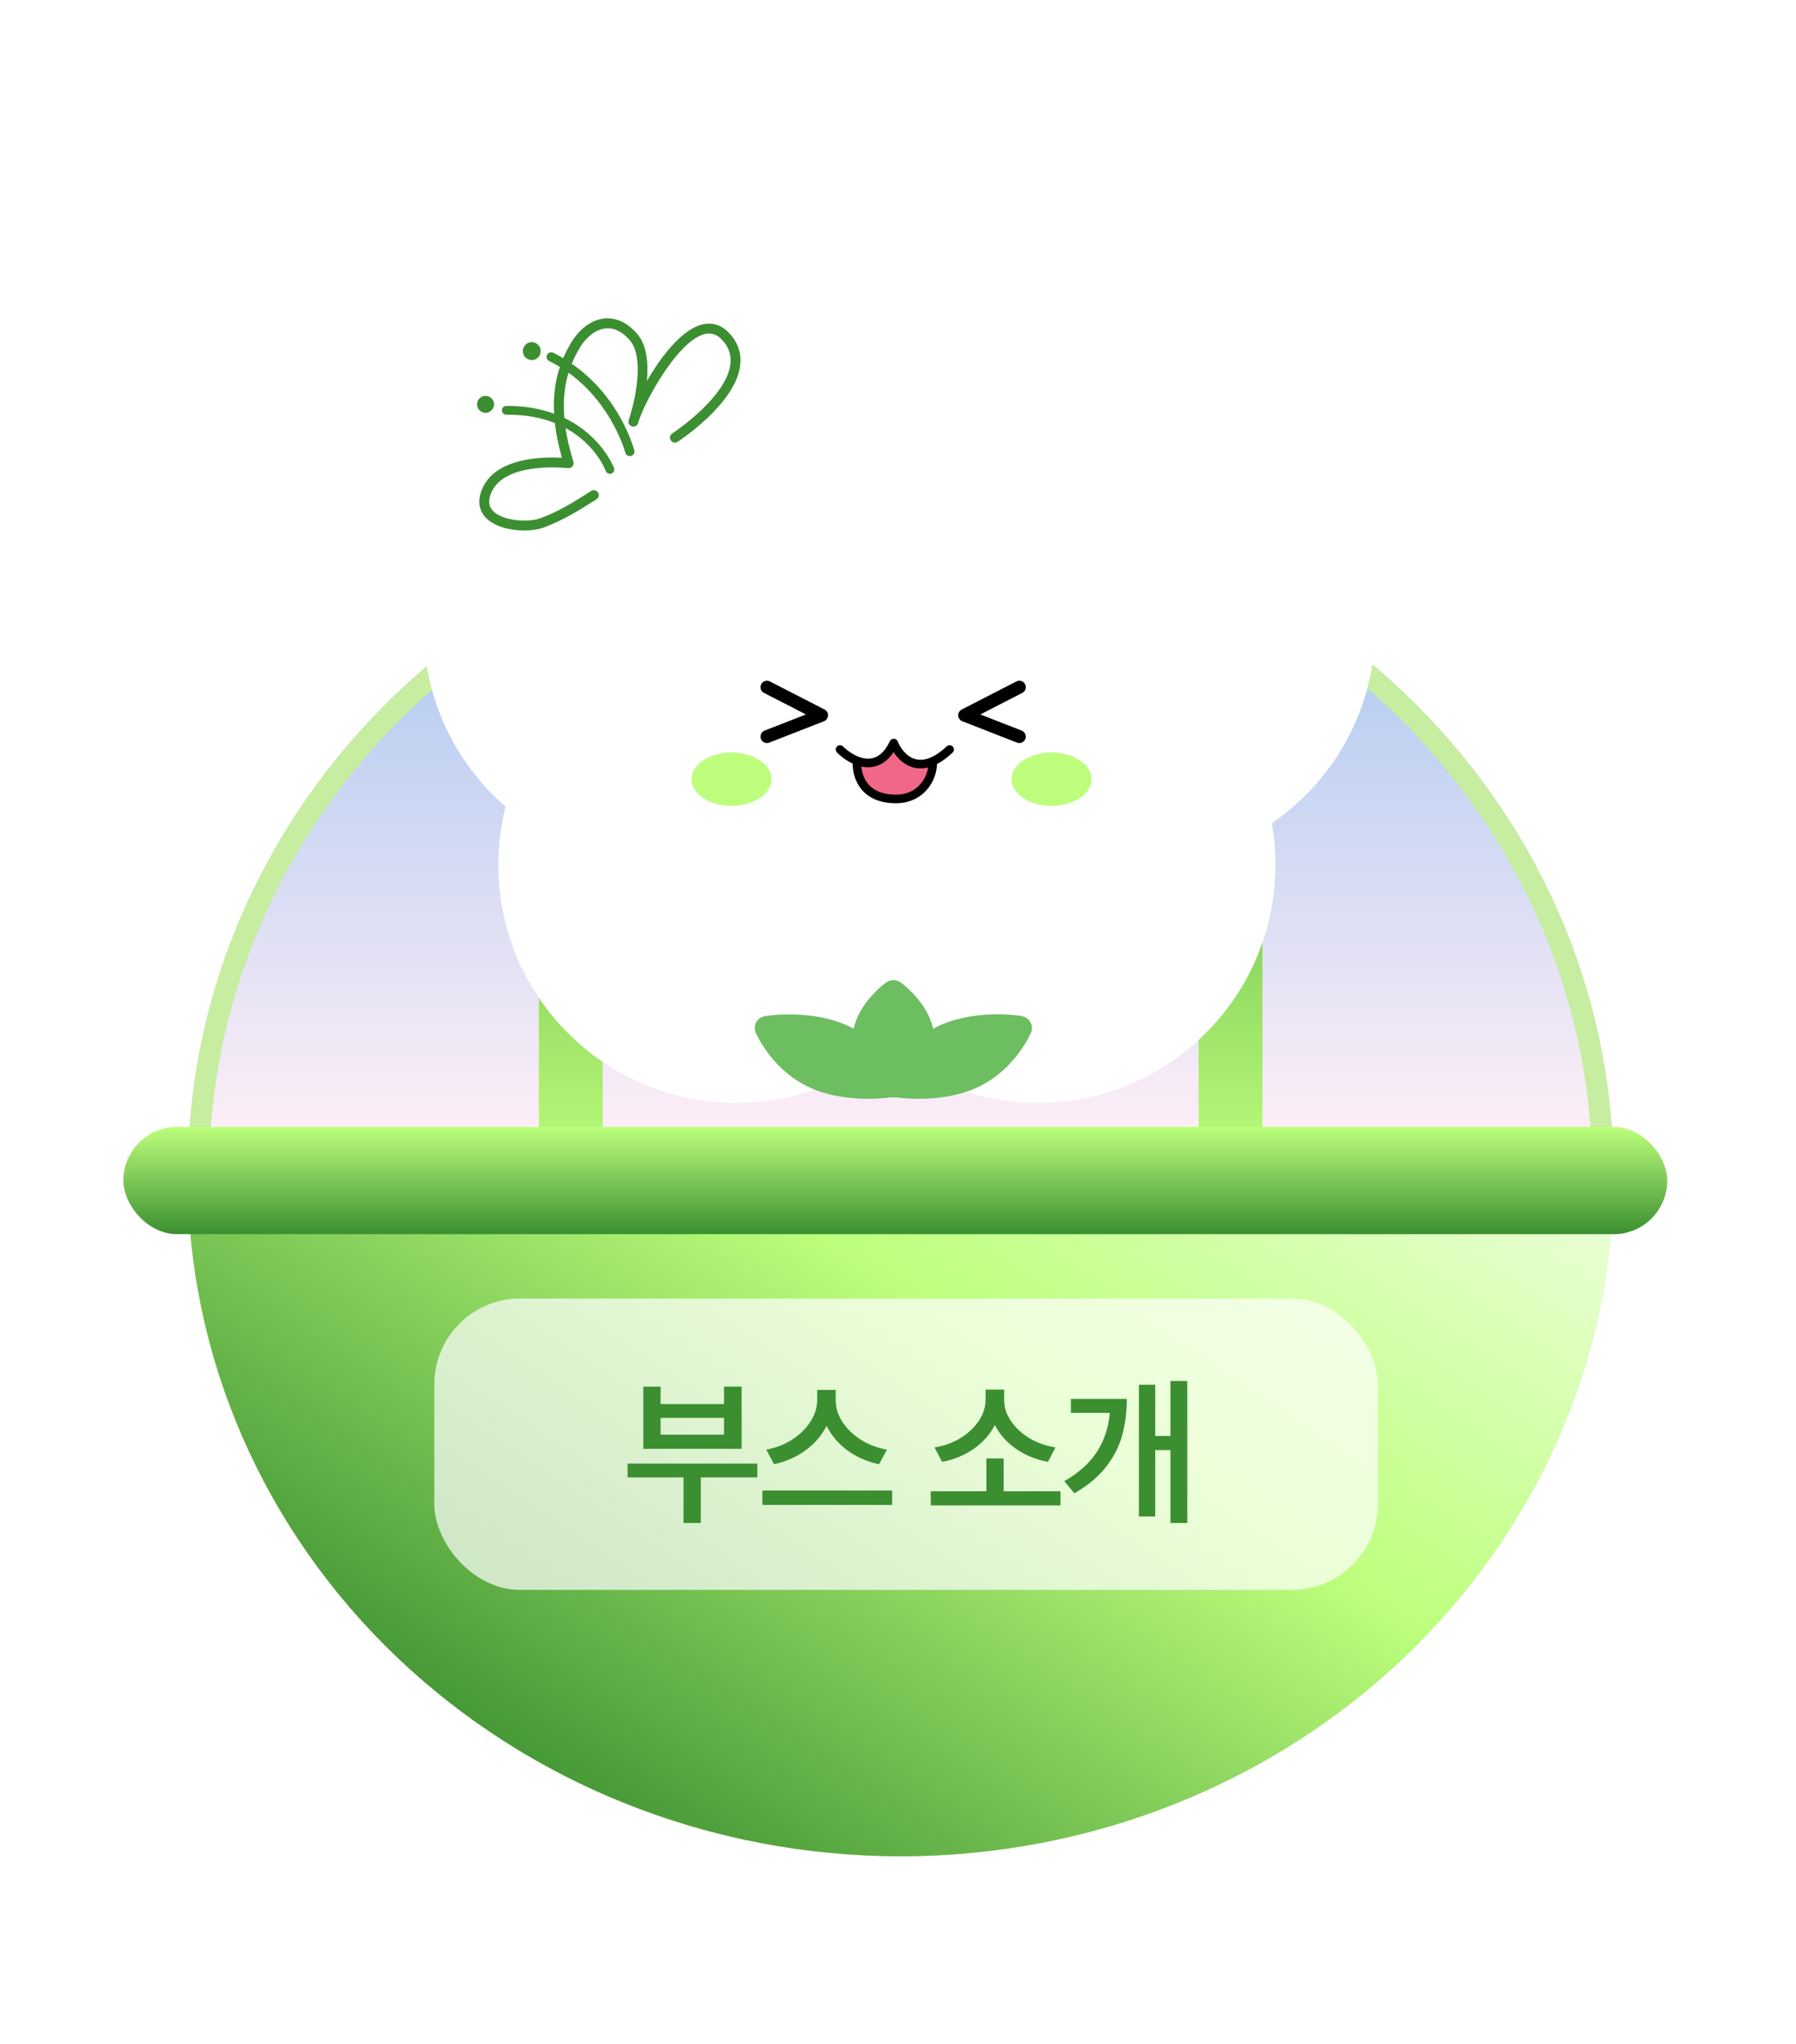 <svg width="131" height="149" viewBox="0 0 131 149" fill="none" xmlns="http://www.w3.org/2000/svg">
<g filter="url(#filter0_d_6_3065)">
<ellipse cx="65.695" cy="82.553" rx="52.004" ry="49.657" fill="url(#paint0_linear_6_3065)"/>
<path d="M65.695 33.672C94.021 33.672 116.922 55.59 116.922 82.553C116.922 109.516 94.021 131.435 65.695 131.435C37.369 131.435 14.468 109.516 14.468 82.553C14.468 55.59 37.369 33.672 65.695 33.672Z" stroke="#C6EDA0" stroke-width="1.552"/>
<path d="M117.699 82.553C117.699 95.724 112.22 108.354 102.467 117.667C92.715 126.979 79.487 132.211 65.695 132.211C51.903 132.211 38.675 126.979 28.923 117.667C19.17 108.354 13.691 95.724 13.691 82.553L65.695 82.553H117.699Z" fill="url(#paint1_linear_6_3065)"/>
<path d="M41.635 82.895L41.635 35.461" stroke="url(#paint2_linear_6_3065)" stroke-width="4.657"/>
<path d="M89.756 82.895L89.756 35.461" stroke="url(#paint3_linear_6_3065)" stroke-width="4.657"/>
<g filter="url(#filter1_d_6_3065)">
<g filter="url(#filter2_i_6_3065)">
<path d="M65.606 11C72.933 11 79.199 15.54 81.745 21.961C82.148 21.933 82.554 21.919 82.963 21.919C92.549 21.919 100.32 29.689 100.321 39.275C100.321 45.225 97.326 50.474 92.763 53.601C92.936 54.586 93.028 55.599 93.028 56.633C93.027 66.219 85.256 73.989 75.67 73.989C71.503 73.989 67.68 72.52 64.688 70.073C61.696 72.521 57.872 73.989 53.705 73.989C44.119 73.989 36.348 66.219 36.348 56.633C36.348 55.167 36.531 53.745 36.872 52.386C33.208 49.203 30.891 44.51 30.891 39.275C30.891 29.689 38.662 21.919 48.248 21.919C48.657 21.919 49.063 21.933 49.465 21.961C52.012 15.54 58.279 11 65.606 11Z" fill="white"/>
</g>
<path d="M74.328 67.004C74.295 67 71.279 66.512 68.78 67.677C68.245 67.927 67.739 68.252 67.27 68.645C67.335 68.4 67.368 68.154 67.368 67.915C67.368 66.009 65.338 64.496 65.248 64.432C65.201 64.398 65.126 64.398 65.08 64.432C64.995 64.496 62.96 66.009 62.96 67.915C62.96 68.154 62.993 68.4 63.059 68.645C62.59 68.252 62.083 67.927 61.548 67.677C59.049 66.512 55.949 67.015 55.916 67.019C55.884 67.027 55.851 67.042 55.832 67.068C55.813 67.095 55.809 67.121 55.823 67.151C55.832 67.174 56.845 69.591 59.344 70.756C61.844 71.921 64.944 71.418 64.977 71.414C65.005 71.41 65.028 71.395 65.047 71.38C65.066 71.395 65.075 71.403 65.08 71.403C65.126 71.437 65.201 71.437 65.248 71.403C65.248 71.403 65.263 71.395 65.281 71.38C65.3 71.399 65.323 71.41 65.352 71.414C65.366 71.414 66.041 71.527 67.012 71.527C68.132 71.527 69.642 71.38 70.979 70.76C73.478 69.595 74.491 67.178 74.501 67.155C74.51 67.129 74.51 67.099 74.491 67.072C74.473 67.046 74.445 67.03 74.407 67.023L74.328 67.004Z" fill="#6DBD61" stroke="#6DBD61" stroke-width="1.532" stroke-miterlimit="10"/>
<g filter="url(#filter3_i_6_3065)">
<path d="M54.315 14.876C52.761 13.801 50.622 13.422 48.957 15.14C48.267 15.855 47.13 14.746 46.597 14.353C45.633 13.638 43.868 13.148 42.462 14.295C41.057 15.437 40.937 15.428 39.599 15.284C38.26 15.14 37.138 14.996 36.447 16.57C35.756 18.144 36.519 18.835 35.33 19.07C34.14 19.31 32.912 20.404 32.84 21.954C32.768 23.504 34.648 24.363 34.648 24.838C34.648 25.313 34.543 25.932 33.636 26.791C32.73 27.65 32.648 29.185 33.137 30.39C33.137 30.39 34.375 33.25 39.81 32.535C45.24 31.82 51.682 26.709 54.2 23.072C57.035 18.974 55.975 16.023 54.32 14.876H54.315Z" fill="white"/>
</g>
<path d="M54.315 14.876C52.761 13.801 50.622 13.422 48.957 15.14C48.267 15.855 47.13 14.746 46.597 14.353C45.633 13.638 43.868 13.148 42.462 14.295C41.057 15.437 40.937 15.428 39.599 15.284C38.26 15.14 37.138 14.996 36.447 16.57C35.756 18.144 36.519 18.835 35.33 19.07C34.14 19.31 32.912 20.404 32.84 21.954C32.768 23.504 34.648 24.363 34.648 24.838C34.648 25.313 34.543 25.932 33.636 26.791C32.73 27.65 32.648 29.185 33.137 30.39C33.137 30.39 34.375 33.25 39.81 32.535C45.24 31.82 51.682 26.709 54.2 23.072C57.035 18.974 55.975 16.023 54.32 14.876H54.315Z" stroke="white" stroke-width="0.508" stroke-miterlimit="10"/>
<path d="M53.359 16.665C52.649 15.768 51.853 15.706 51.316 15.816C49.785 16.123 48.25 18.129 47.185 19.957C47.301 18.695 47.195 17.337 46.456 16.497C45.574 15.49 44.686 15.346 44.096 15.399C43.147 15.49 42.245 16.157 41.621 17.227C41.434 17.548 41.247 17.903 41.079 18.297C40.844 18.158 40.609 18.023 40.355 17.899C40.187 17.817 39.985 17.884 39.904 18.052C39.822 18.22 39.889 18.422 40.057 18.503C40.331 18.638 40.59 18.782 40.839 18.935C40.532 19.852 40.34 20.96 40.417 22.342C39.477 22.001 38.369 21.776 37.035 21.776C36.997 21.776 36.959 21.776 36.925 21.776C36.748 21.776 36.604 21.925 36.608 22.097C36.608 22.275 36.752 22.414 36.93 22.414C36.963 22.414 37.007 22.414 37.04 22.414C38.422 22.414 39.554 22.659 40.475 23.023C40.561 23.786 40.719 24.621 40.983 25.552C39.645 25.48 36.239 25.519 35.213 27.731C34.714 28.811 35.05 29.516 35.419 29.909C36.047 30.581 37.208 30.855 38.235 30.855C38.791 30.855 39.309 30.773 39.678 30.634C41.113 30.092 42.115 29.458 43.511 28.58C43.679 28.475 43.732 28.254 43.621 28.086C43.516 27.918 43.295 27.865 43.127 27.976C41.77 28.83 40.791 29.449 39.424 29.962C38.556 30.288 36.652 30.178 35.947 29.42C35.62 29.07 35.596 28.619 35.865 28.033C36.906 25.787 41.391 26.306 41.434 26.311C41.554 26.325 41.674 26.277 41.755 26.181C41.832 26.085 41.861 25.96 41.823 25.845C41.54 24.943 41.357 24.127 41.247 23.388C43.43 24.564 44.139 26.402 44.183 26.517C44.231 26.646 44.355 26.728 44.485 26.728C44.523 26.728 44.557 26.723 44.595 26.709C44.763 26.646 44.845 26.464 44.787 26.301C44.778 26.267 43.89 23.959 41.165 22.654C41.05 21.31 41.199 20.235 41.468 19.353C44.653 21.646 45.602 25.149 45.612 25.188C45.651 25.341 45.79 25.437 45.938 25.437C45.967 25.437 45.996 25.437 46.025 25.427C46.202 25.38 46.312 25.197 46.264 25.02C46.221 24.842 45.214 21.114 41.703 18.7C41.871 18.292 42.058 17.923 42.254 17.596C42.753 16.742 43.473 16.19 44.178 16.123C44.792 16.066 45.382 16.354 45.929 16.977C46.998 18.196 46.36 21.214 45.938 22.563C45.9 22.664 45.871 22.755 45.852 22.827C45.799 23.014 45.905 23.211 46.092 23.268C46.279 23.326 46.475 23.225 46.538 23.043C46.547 23.019 46.581 22.918 46.629 22.755C47.238 21.037 49.589 16.896 51.464 16.521C51.973 16.421 52.409 16.613 52.803 17.112C53.215 17.63 53.364 18.196 53.258 18.844C52.865 21.262 49.071 23.762 49.032 23.786C48.864 23.897 48.816 24.117 48.927 24.285C49.037 24.453 49.258 24.501 49.426 24.391C49.593 24.281 53.522 21.694 53.968 18.964C54.107 18.119 53.906 17.347 53.369 16.67L53.359 16.665Z" fill="#3B8F30"/>
<path d="M35.416 22.279C35.756 22.279 36.035 22.001 36.035 21.66C36.035 21.32 35.756 21.041 35.416 21.041C35.075 21.041 34.797 21.32 34.797 21.66C34.797 22.001 35.075 22.279 35.416 22.279Z" fill="#3B8F30"/>
<path d="M38.789 18.431C39.149 18.431 39.441 18.139 39.441 17.778C39.441 17.418 39.149 17.126 38.789 17.126C38.429 17.126 38.137 17.418 38.137 17.778C38.137 18.139 38.429 18.431 38.789 18.431Z" fill="#3B8F30"/>
<ellipse cx="53.361" cy="48.991" rx="2.917" ry="1.945" fill="#BDFF7C"/>
<ellipse cx="76.703" cy="48.991" rx="2.917" ry="1.945" fill="#BDFF7C"/>
<path d="M65.045 46.668C64.261 47.765 63.321 47.765 62.537 47.765C62.381 49.176 63.781 50.36 65.033 50.43C67.842 50.586 67.866 48.706 67.709 47.922C66.612 47.765 65.359 47.138 65.045 46.668Z" fill="#F06788"/>
<path d="M61.272 46.825C62.107 47.661 64.061 48.737 65.19 46.355C65.608 47.4 67.008 48.957 69.264 46.825" stroke="black" stroke-width="0.627" stroke-linecap="round" stroke-linejoin="round"/>
<path d="M62.524 47.609C62.42 48.549 62.838 50.43 65.345 50.43C67.422 50.43 68.166 48.549 68.01 47.609" stroke="black" stroke-width="0.627" stroke-linejoin="round"/>
<path d="M74.35 42.281L70.363 44.328L74.35 45.885" stroke="black" stroke-width="0.94" stroke-linecap="round" stroke-linejoin="round"/>
<path d="M55.941 42.281L59.928 44.328L55.941 45.885" stroke="black" stroke-width="0.94" stroke-linecap="round" stroke-linejoin="round"/>
</g>
</g>
<rect x="9" y="82.163" width="112.609" height="7.82" rx="3.91" fill="url(#paint4_linear_6_3065)"/>
<rect x="31.678" y="94.675" width="68.817" height="21.24" rx="6.256" fill="white" fill-opacity="0.7"/>
<path d="M55.239 107.718H51.115V111.04H49.855V107.718H45.777V106.71H55.239V107.718ZM48.183 102.368H52.811V101.097H54.094V105.633H46.923V101.097H48.183V102.368ZM52.811 104.602V103.376H48.183V104.602H52.811ZM60.957 102.105C60.957 102.636 61.118 103.153 61.438 103.657C61.763 104.161 62.21 104.596 62.779 104.963C63.348 105.326 63.985 105.568 64.692 105.69L64.119 106.756C63.252 106.572 62.481 106.235 61.805 105.742C61.133 105.246 60.629 104.648 60.293 103.949C59.949 104.644 59.439 105.24 58.764 105.736C58.088 106.229 57.318 106.569 56.455 106.756L55.894 105.69C56.593 105.564 57.223 105.32 57.784 104.957C58.349 104.591 58.792 104.155 59.113 103.651C59.438 103.147 59.602 102.632 59.605 102.105V101.337H60.957V102.105ZM65.07 109.723H55.608V108.669H65.07V109.723ZM77.353 109.757H67.891V108.726H71.946V106.332H73.206V108.726H77.353V109.757ZM73.241 102.071C73.241 102.59 73.401 103.094 73.722 103.583C74.046 104.071 74.493 104.491 75.062 104.843C75.635 105.19 76.276 105.419 76.986 105.53L76.437 106.584C75.562 106.42 74.783 106.101 74.1 105.627C73.42 105.15 72.908 104.574 72.565 103.898C72.336 104.344 72.03 104.753 71.648 105.123C71.266 105.49 70.826 105.799 70.325 106.051C69.825 106.299 69.288 106.477 68.716 106.584L68.166 105.53C68.868 105.419 69.502 105.19 70.067 104.843C70.636 104.491 71.081 104.071 71.402 103.583C71.723 103.09 71.885 102.586 71.889 102.071V101.315H73.241V102.071ZM86.599 111.04H85.373V105.725H84.262V110.559H83.071V100.959H84.262V104.694H85.373V100.685H86.599V111.04ZM82.189 101.99C82.189 102.976 82.07 103.881 81.834 104.705C81.597 105.53 81.196 106.296 80.631 107.002C80.066 107.708 79.31 108.333 78.363 108.875L77.63 107.993C78.699 107.374 79.495 106.656 80.018 105.839C80.545 105.022 80.856 104.079 80.952 103.01H78.111V101.99H82.189Z" fill="#3B8F30"/>
<defs>
<filter id="filter0_d_6_3065" x="0.397" y="0.834" width="130.595" height="147.799" filterUnits="userSpaceOnUse" color-interpolation-filters="sRGB">
<feFlood flood-opacity="0" result="BackgroundImageFix"/>
<feColorMatrix in="SourceAlpha" type="matrix" values="0 0 0 0 0 0 0 0 0 0 0 0 0 0 0 0 0 0 127 0" result="hardAlpha"/>
<feOffset dy="3.128"/>
<feGaussianBlur stdDeviation="6.647"/>
<feComposite in2="hardAlpha" operator="out"/>
<feColorMatrix type="matrix" values="0 0 0 0 1 0 0 0 0 1 0 0 0 0 1 0 0 0 0.25 0"/>
<feBlend mode="normal" in2="BackgroundImageFix" result="effect1_dropShadow_6_3065"/>
<feBlend mode="normal" in="SourceGraphic" in2="effect1_dropShadow_6_3065" result="shape"/>
</filter>
<filter id="filter1_d_6_3065" x="27.763" y="11" width="75.691" height="70.81" filterUnits="userSpaceOnUse" color-interpolation-filters="sRGB">
<feFlood flood-opacity="0" result="BackgroundImageFix"/>
<feColorMatrix in="SourceAlpha" type="matrix" values="0 0 0 0 0 0 0 0 0 0 0 0 0 0 0 0 0 0 127 0" result="hardAlpha"/>
<feOffset dy="4.692"/>
<feGaussianBlur stdDeviation="1.564"/>
<feComposite in2="hardAlpha" operator="out"/>
<feColorMatrix type="matrix" values="0 0 0 0 0 0 0 0 0 0 0 0 0 0 0 0 0 0 0.1 0"/>
<feBlend mode="normal" in2="BackgroundImageFix" result="effect1_dropShadow_6_3065"/>
<feBlend mode="normal" in="SourceGraphic" in2="effect1_dropShadow_6_3065" result="shape"/>
</filter>
<filter id="filter2_i_6_3065" x="30.891" y="9.604" width="69.43" height="64.385" filterUnits="userSpaceOnUse" color-interpolation-filters="sRGB">
<feFlood flood-opacity="0" result="BackgroundImageFix"/>
<feBlend mode="normal" in="SourceGraphic" in2="BackgroundImageFix" result="shape"/>
<feColorMatrix in="SourceAlpha" type="matrix" values="0 0 0 0 0 0 0 0 0 0 0 0 0 0 0 0 0 0 127 0" result="hardAlpha"/>
<feOffset dy="-1.396"/>
<feGaussianBlur stdDeviation="1.396"/>
<feComposite in2="hardAlpha" operator="arithmetic" k2="-1" k3="1"/>
<feColorMatrix type="matrix" values="0 0 0 0 0 0 0 0 0 0 0 0 0 0 0 0 0 0 0.1 0"/>
<feBlend mode="normal" in2="shape" result="effect1_innerShadow_6_3065"/>
</filter>
<filter id="filter3_i_6_3065" x="32.584" y="10.229" width="23.632" height="22.675" filterUnits="userSpaceOnUse" color-interpolation-filters="sRGB">
<feFlood flood-opacity="0" result="BackgroundImageFix"/>
<feBlend mode="normal" in="SourceGraphic" in2="BackgroundImageFix" result="shape"/>
<feColorMatrix in="SourceAlpha" type="matrix" values="0 0 0 0 0 0 0 0 0 0 0 0 0 0 0 0 0 0 127 0" result="hardAlpha"/>
<feOffset dy="-3.128"/>
<feGaussianBlur stdDeviation="1.564"/>
<feComposite in2="hardAlpha" operator="arithmetic" k2="-1" k3="1"/>
<feColorMatrix type="matrix" values="0 0 0 0 0 0 0 0 0 0 0 0 0 0 0 0 0 0 0.15 0"/>
<feBlend mode="normal" in2="shape" result="effect1_innerShadow_6_3065"/>
</filter>
<linearGradient id="paint0_linear_6_3065" x1="65.695" y1="32.896" x2="65.695" y2="132.211" gradientUnits="userSpaceOnUse">
<stop stop-color="#9DC1EF"/>
<stop offset="0.476" stop-color="#FFEFF7"/>
</linearGradient>
<linearGradient id="paint1_linear_6_3065" x1="65.695" y1="32.896" x2="12.44" y2="112.877" gradientUnits="userSpaceOnUse">
<stop stop-color="white"/>
<stop offset="0.5" stop-color="#BDFF7C"/>
<stop offset="1" stop-color="#3B8F30"/>
</linearGradient>
<linearGradient id="paint2_linear_6_3065" x1="42.135" y1="35.461" x2="42.135" y2="82.895" gradientUnits="userSpaceOnUse">
<stop stop-color="#3B8F30"/>
<stop offset="1" stop-color="#BDFF7C"/>
</linearGradient>
<linearGradient id="paint3_linear_6_3065" x1="90.256" y1="35.461" x2="90.256" y2="82.895" gradientUnits="userSpaceOnUse">
<stop stop-color="#3B8F30"/>
<stop offset="1" stop-color="#BDFF7C"/>
</linearGradient>
<linearGradient id="paint4_linear_6_3065" x1="66.478" y1="89.983" x2="66.478" y2="82.163" gradientUnits="userSpaceOnUse">
<stop stop-color="#3B8F30"/>
<stop offset="1" stop-color="#BDFF7C"/>
</linearGradient>
</defs>
</svg>

